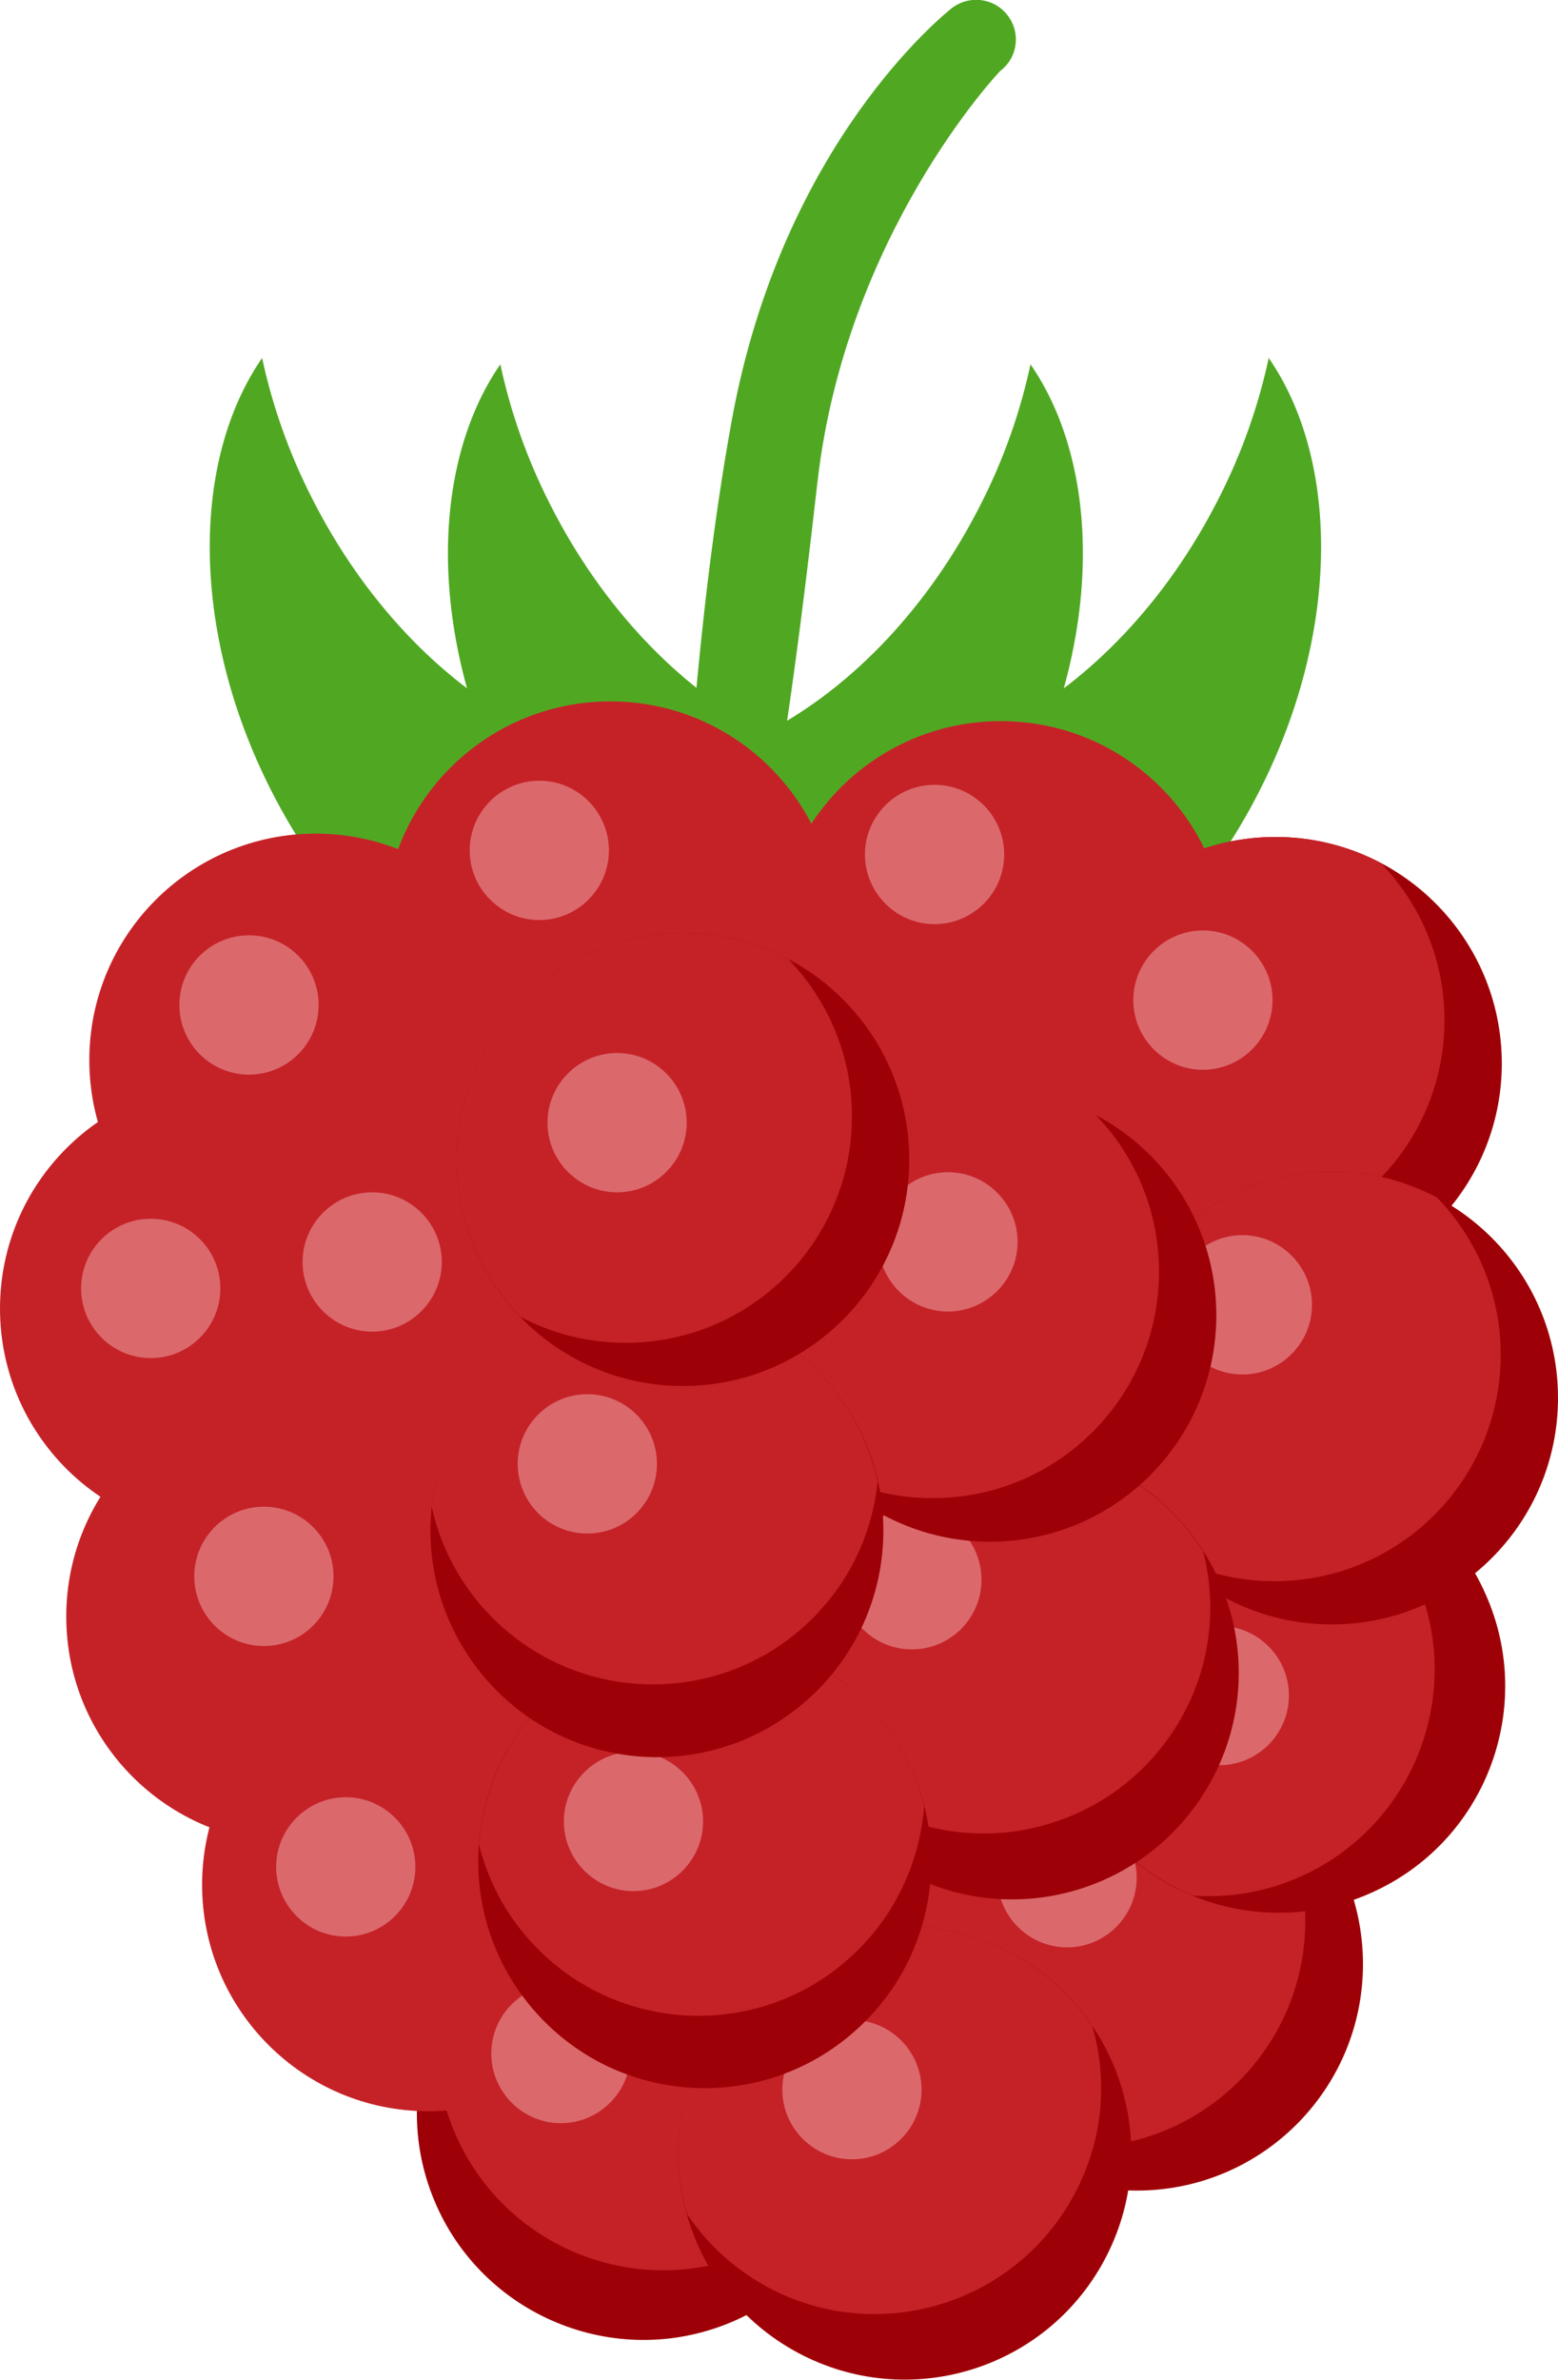 <?xml version="1.0" encoding="UTF-8"?><svg id="Livello_2" xmlns="http://www.w3.org/2000/svg" viewBox="0 0 41.86 63.89"><defs><style>.cls-1{fill:#db696c;}.cls-2{fill:#9e0007;}.cls-3{fill:#c52228;}.cls-4{fill:#50a822;}</style></defs><g id="fruits"><g><path class="cls-4" d="M19.47,23.92s-.03,0-.05,0c-.59-.03-1.04-.52-1.02-1.11,.01-.25,.28-6.14,1.26-11.52C21.02,3.83,25.39,.37,25.57,.22c.47-.36,1.14-.28,1.5,.19,.36,.46,.28,1.13-.19,1.49-.05,.04-4.17,4.41-4.92,11.07-.87,7.72-1.42,9.86-1.42,9.92-.03,.57-.5,1.02-1.07,1.02Z"/><g><path class="cls-4" d="M27.69,9.77c-.27,1.26-.71,2.54-1.35,3.79-2.8,5.52-8.18,8.41-12.01,6.46-.86-.44-1.86,6.34,1.1,7.84,3.83,1.95,9.21-.95,12.01-6.46,2.18-4.28,2.15-8.88,.24-11.63Z"/><path class="cls-4" d="M34.09,9.6c-.27,1.26-.71,2.54-1.35,3.79-2.8,5.52-8.18,8.41-12.01,6.46-.86-.44-1.86,6.34,1.1,7.84,3.83,1.95,9.21-.95,12.01-6.46,2.18-4.28,2.15-8.88,.24-11.63Z"/><path class="cls-4" d="M13.44,9.77c.27,1.26,.71,2.54,1.35,3.79,2.8,5.52,8.18,8.41,12.01,6.46,.86-.44,1.86,6.34-1.1,7.84-3.83,1.95-9.21-.95-12.01-6.46-2.18-4.28-2.15-8.88-.24-11.63Z"/><path class="cls-4" d="M7.04,9.6c.27,1.26,.71,2.54,1.35,3.79,2.8,5.52,8.18,8.41,12.01,6.46,.86-.44,1.86,6.34-1.1,7.84-3.83,1.95-9.21-.95-12.01-6.46-2.18-4.28-2.15-8.88-.24-11.63Z"/></g><g><path class="cls-2" d="M19.48,62.41c-3.13,1.21-6.66-.35-7.87-3.48-1.21-3.13,.35-6.66,3.48-7.87,3.13-1.21,6.66,.35,7.87,3.48,1.21,3.13-.35,6.66-3.48,7.87Z"/><path class="cls-3" d="M22.96,54.54c-1.21-3.13-4.73-4.69-7.87-3.48-1.53,.59-2.68,1.73-3.32,3.11-.11,.95,0,1.94,.37,2.89,1.21,3.13,4.73,4.69,7.87,3.48,1.53-.59,2.68-1.73,3.32-3.11,.11-.95,0-1.94-.37-2.89Z"/></g><g><circle class="cls-2" cx="34.27" cy="28.55" r="6.08"/><path class="cls-3" d="M34.27,22.47c-3.36,0-6.08,2.72-6.08,6.08,0,1.64,.65,3.12,1.71,4.22,.85,.45,1.81,.7,2.83,.7,3.36,0,6.08-2.72,6.08-6.08,0-1.64-.65-3.12-1.71-4.22-.85-.45-1.81-.7-2.83-.7Z"/></g><circle class="cls-3" cx="26.89" cy="25.44" r="6.08"/><g><path class="cls-2" d="M36.62,52.73c0,3.36-2.72,6.08-6.08,6.08s-6.08-2.72-6.08-6.08,2.72-6.08,6.08-6.08,6.08,2.72,6.08,6.08Z"/><path class="cls-3" d="M30.53,46.65c-3.36,0-6.08,2.72-6.08,6.08,0,1.64,.65,3.12,1.71,4.22,.85,.45,1.81,.7,2.83,.7,3.36,0,6.08-2.72,6.08-6.08,0-1.64-.65-3.12-1.71-4.22-.85-.45-1.81-.7-2.83-.7Z"/><path class="cls-3" d="M26.13,45.58c-3.36,0-6.08,2.72-6.08,6.08,0,1.64,.65,3.12,1.71,4.22,.85,.45,1.81,.7,2.83,.7,3.36,0,6.08-2.72,6.08-6.08,0-1.64-.65-3.12-1.71-4.22-.85-.45-1.81-.7-2.83-.7Z"/></g><circle class="cls-3" cx="16.4" cy="24.91" r="6.08"/><circle class="cls-3" cx="8.48" cy="28.46" r="6.08"/><circle class="cls-3" cx="6.08" cy="35.13" r="6.08"/><circle class="cls-3" cx="7.86" cy="43.4" r="6.08"/><g><path class="cls-2" d="M29.67,60.68c-1.59,2.96-5.28,4.07-8.24,2.48-2.96-1.59-4.07-5.28-2.48-8.24,1.59-2.96,5.28-4.07,8.24-2.48,2.96,1.59,4.07,5.28,2.48,8.24Z"/><path class="cls-3" d="M27.19,52.44c-2.96-1.59-6.65-.48-8.24,2.48-.78,1.44-.91,3.06-.49,4.52,.53,.79,1.26,1.47,2.16,1.96,2.96,1.59,6.65,.48,8.24-2.48,.78-1.44,.91-3.06,.49-4.52-.53-.79-1.26-1.47-2.16-1.96Z"/></g><g><path class="cls-2" d="M39.92,42.81c1.36,3.07-.03,6.67-3.11,8.02-3.07,1.36-6.67-.03-8.02-3.11-1.36-3.07,.03-6.67,3.11-8.02s6.67,.03,8.02,3.11Z"/><path class="cls-3" d="M31.9,39.7c-3.07,1.36-4.46,4.95-3.11,8.02,.66,1.5,1.86,2.59,3.26,3.17,.95,.07,1.94-.09,2.87-.5,3.07-1.36,4.46-4.95,3.11-8.02-.66-1.5-1.86-2.59-3.26-3.17-.95-.07-1.94,.09-2.87,.5Z"/></g><path class="cls-1" d="M34.63,45.52c0,1.03-.84,1.87-1.87,1.87s-1.87-.84-1.87-1.87,.84-1.87,1.87-1.87,1.87,.84,1.87,1.87Z"/><path class="cls-1" d="M30.54,50.41c0,1.03-.84,1.87-1.87,1.87s-1.87-.84-1.87-1.87,.84-1.87,1.87-1.87,1.87,.84,1.87,1.87Z"/><g><path class="cls-2" d="M41.86,37.53c0,3.36-2.72,6.08-6.08,6.08s-6.08-2.72-6.08-6.08,2.72-6.08,6.08-6.08,6.08,2.72,6.08,6.08Z"/><path class="cls-3" d="M35.78,31.45c-3.36,0-6.08,2.72-6.08,6.08,0,1.64,.65,3.12,1.71,4.22,.85,.45,1.81,.7,2.83,.7,3.36,0,6.08-2.72,6.08-6.08,0-1.64-.65-3.12-1.71-4.22-.85-.45-1.81-.7-2.83-.7Z"/></g><g><path class="cls-2" d="M32.47,47.94c-1.68,2.91-5.39,3.92-8.31,2.24s-3.92-5.4-2.24-8.31c1.68-2.91,5.39-3.92,8.31-2.24,2.91,1.68,3.92,5.4,2.24,8.31Z"/><path class="cls-3" d="M30.23,39.64c-2.91-1.68-6.63-.67-8.31,2.24-.82,1.42-.99,3.03-.62,4.51,.51,.81,1.22,1.51,2.1,2.02,2.91,1.68,6.63,.67,8.31-2.24,.82-1.42,.99-3.03,.62-4.51-.51-.81-1.22-1.51-2.1-2.02Z"/></g><path class="cls-1" d="M35.25,35.03c0,1.03-.84,1.87-1.87,1.87s-1.87-.84-1.87-1.87,.84-1.87,1.87-1.87,1.87,.84,1.87,1.87Z"/><circle class="cls-1" cx="24.5" cy="42.41" r="1.87"/><g><circle class="cls-2" cx="26.6" cy="35.31" r="6.08"/><path class="cls-3" d="M26.6,29.22c-3.36,0-6.08,2.72-6.08,6.08,0,1.64,.65,3.12,1.71,4.22,.85,.45,1.81,.7,2.83,.7,3.36,0,6.08-2.72,6.08-6.08,0-1.64-.65-3.12-1.71-4.22-.85-.45-1.81-.7-2.83-.7Z"/></g><circle class="cls-3" cx="12.13" cy="34.69" r="6.08"/><path class="cls-1" d="M24.76,56.1c0,1.03-.84,1.87-1.87,1.87s-1.87-.84-1.87-1.87,.84-1.87,1.87-1.87,1.87,.84,1.87,1.87Z"/><circle class="cls-3" cx="11.51" cy="50.6" r="6.08"/><path class="cls-1" d="M16.94,55.13c0,1.03-.84,1.87-1.87,1.87s-1.87-.84-1.87-1.87,.84-1.87,1.87-1.87,1.87,.84,1.87,1.87Z"/><g><path class="cls-2" d="M22.99,54.51c-2.5,2.24-6.35,2.03-8.59-.48-2.24-2.5-2.03-6.35,.48-8.59,2.5-2.24,6.35-2.03,8.59,.48s2.03,6.35-.48,8.59Z"/><path class="cls-3" d="M23.47,45.92c-2.24-2.5-6.09-2.72-8.59-.48-1.22,1.09-1.89,2.57-2.01,4.08,.23,.93,.68,1.81,1.36,2.57,2.24,2.5,6.09,2.72,8.59,.48,1.22-1.09,1.89-2.57,2.01-4.08-.23-.93-.68-1.81-1.36-2.57Z"/></g><path class="cls-1" d="M11.87,33.88c0,1.03-.84,1.87-1.87,1.87s-1.87-.84-1.87-1.87,.84-1.87,1.87-1.87,1.87,.84,1.87,1.87Z"/><path class="cls-1" d="M18.89,48.9c0,1.03-.84,1.87-1.87,1.87s-1.87-.84-1.87-1.87,.84-1.87,1.87-1.87,1.87,.84,1.87,1.87Z"/><path class="cls-1" d="M27.34,33.34c0,1.03-.84,1.87-1.87,1.87s-1.87-.84-1.87-1.87,.84-1.87,1.87-1.87,1.87,.84,1.87,1.87Z"/><path class="cls-1" d="M34.19,26.85c0,1.03-.84,1.87-1.87,1.87s-1.87-.84-1.87-1.87,.84-1.87,1.87-1.87,1.87,.84,1.87,1.87Z"/><circle class="cls-1" cx="4.05" cy="34.59" r="1.87"/><circle class="cls-1" cx="6.69" cy="26.98" r="1.87"/><path class="cls-1" d="M16.36,22.83c0,1.03-.84,1.87-1.87,1.87s-1.87-.84-1.87-1.87,.84-1.87,1.87-1.87,1.87,.84,1.87,1.87Z"/><circle class="cls-1" cx="7.09" cy="42.32" r="1.87"/><path class="cls-1" d="M11.16,50.12c0,1.03-.84,1.87-1.87,1.87s-1.87-.84-1.87-1.87,.84-1.87,1.87-1.87,1.87,.84,1.87,1.87Z"/><path class="cls-1" d="M26.98,22.94c0,1.03-.84,1.87-1.87,1.87s-1.87-.84-1.87-1.87,.84-1.87,1.87-1.87,1.87,.84,1.87,1.87Z"/><g><path class="cls-2" d="M21.57,45.74c-2.57,2.17-6.41,1.84-8.57-.73-2.17-2.57-1.84-6.41,.73-8.57,2.57-2.17,6.41-1.84,8.57,.73,2.17,2.57,1.84,6.41-.73,8.57Z"/><path class="cls-3" d="M22.29,37.16c-2.17-2.57-6.01-2.89-8.57-.73-1.25,1.06-1.97,2.51-2.12,4.02,.2,.93,.63,1.83,1.29,2.61,2.17,2.57,6.01,2.89,8.57,.73,1.25-1.06,1.97-2.51,2.12-4.02-.21-.93-.63-1.83-1.29-2.61Z"/></g><circle class="cls-1" cx="15.78" cy="39.3" r="1.87"/><g><circle class="cls-2" cx="18.35" cy="31.13" r="6.08"/><path class="cls-3" d="M18.35,25.05c-3.36,0-6.08,2.72-6.08,6.08,0,1.64,.65,3.12,1.71,4.22,.85,.45,1.81,.7,2.83,.7,3.36,0,6.08-2.72,6.08-6.08,0-1.64-.65-3.12-1.71-4.22-.85-.45-1.81-.7-2.83-.7Z"/><path class="cls-1" d="M18.45,30.14c0,1.03-.84,1.87-1.87,1.87s-1.87-.84-1.87-1.87,.84-1.87,1.87-1.87,1.87,.84,1.87,1.87Z"/></g></g></g></svg>